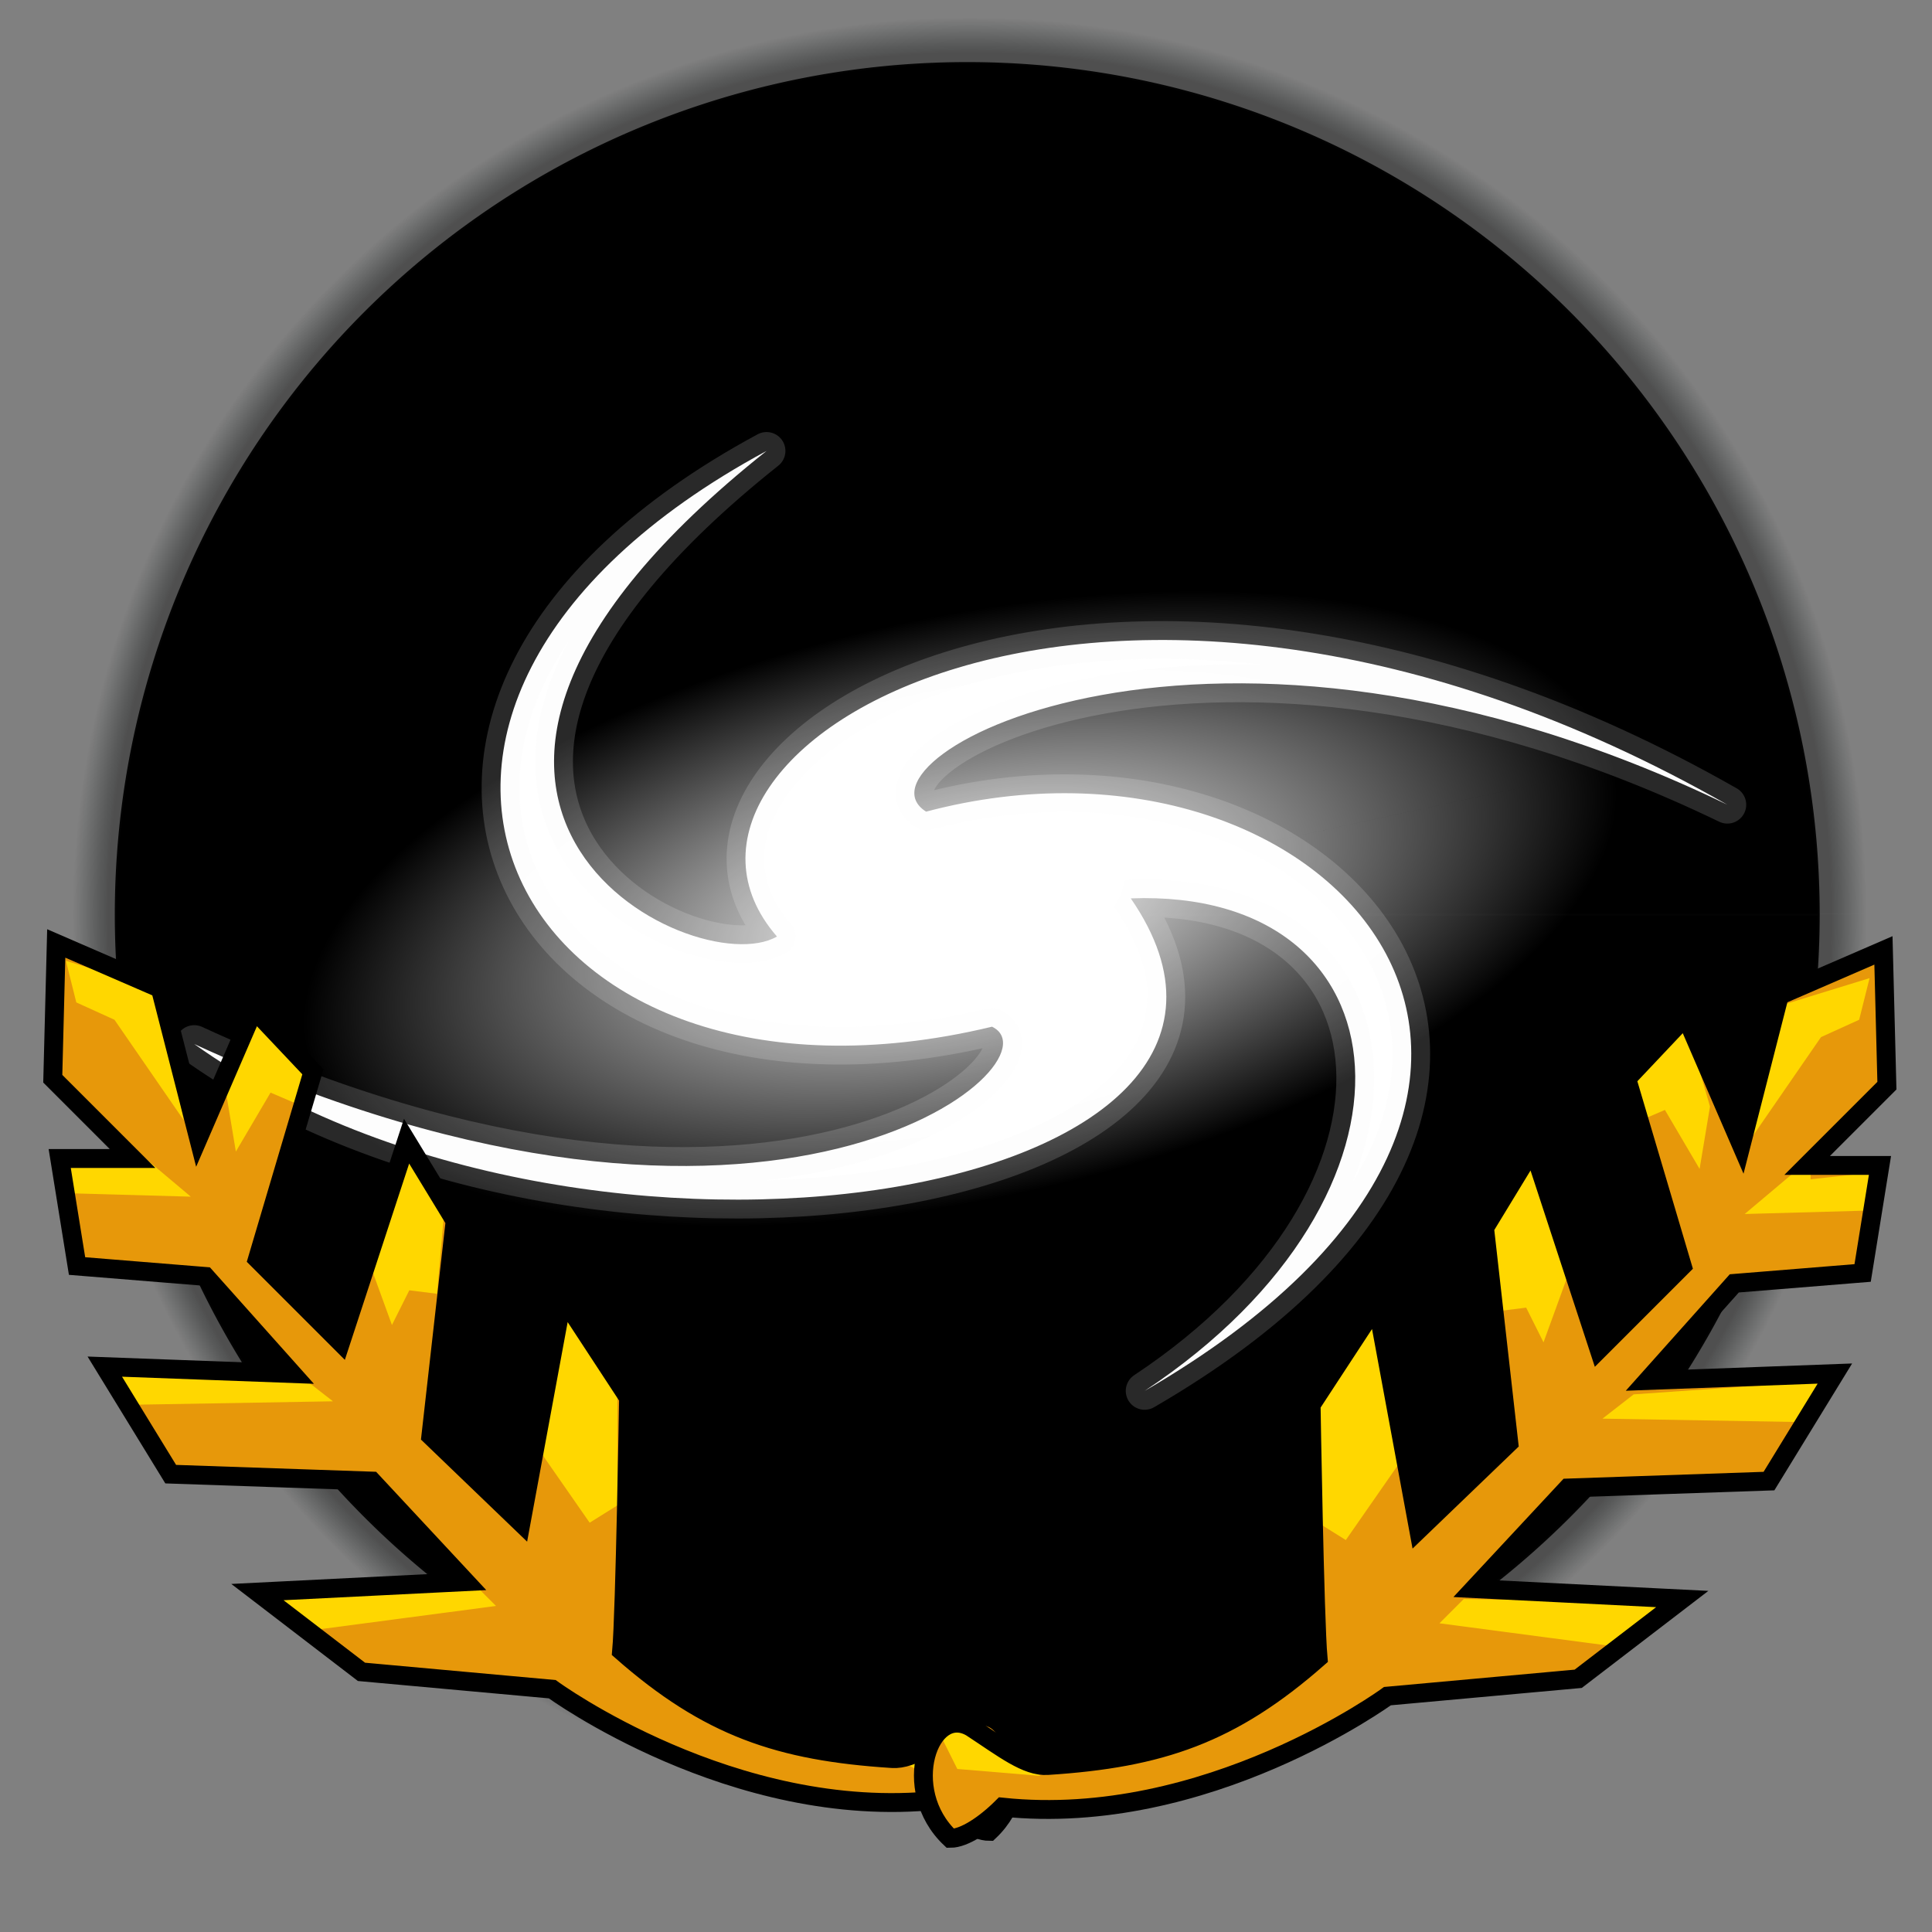 <?xml version="1.0" encoding="UTF-8" standalone="no"?>
<!-- Created with Inkscape (http://www.inkscape.org/) -->
<svg
   xmlns:dc="http://purl.org/dc/elements/1.1/"
   xmlns:cc="http://web.resource.org/cc/"
   xmlns:rdf="http://www.w3.org/1999/02/22-rdf-syntax-ns#"
   xmlns:svg="http://www.w3.org/2000/svg"
   xmlns="http://www.w3.org/2000/svg"
   xmlns:xlink="http://www.w3.org/1999/xlink"
   xmlns:sodipodi="http://inkscape.sourceforge.net/DTD/sodipodi-0.dtd"
   xmlns:inkscape="http://www.inkscape.org/namespaces/inkscape"
   width="1024px"
   height="1024px"
   id="svg2"
   sodipodi:version="0.32"
   inkscape:version="0.42.2"
   sodipodi:docbase="C:\Eigene Dateien\Eigene Bilder"
   sodipodi:docname="zzorn.svg">
  <rect width="100%" height="100%" fill="#808080" stroke="none"/>
  <defs
     id="defs4">
    <linearGradient
       inkscape:collect="always"
       id="linearGradient4301">
      <stop
         style="stop-color:#ffffff;stop-opacity:1;"
         offset="0"
         id="stop4303" />
      <stop
         style="stop-color:#ffffff;stop-opacity:0;"
         offset="1"
         id="stop4305" />
    </linearGradient>
    <linearGradient
       id="linearGradient2106">
      <stop
         style="stop-color:#000404;stop-opacity:1;"
         offset="0"
         id="stop2108" />
      <stop
         id="stop2114"
         offset="0.96"
         style="stop-color:#000000;stop-opacity:1;" />
      <stop
         style="stop-color:#000404;stop-opacity:0.795;"
         offset="0.97"
         id="stop2116" />
      <stop
         style="stop-color:#000909;stop-opacity:0;"
         offset="1"
         id="stop2110" />
    </linearGradient>
    <radialGradient
       inkscape:collect="always"
       xlink:href="#linearGradient2106"
       id="radialGradient2112"
       cx="510.162"
       cy="487.181"
       fx="510.162"
       fy="487.181"
       r="469.716"
       gradientTransform="matrix(1,0,0,1.01,-6.010817e-16,-4.767)"
       gradientUnits="userSpaceOnUse" />
    <radialGradient
       inkscape:collect="always"
       xlink:href="#linearGradient4301"
       id="radialGradient4307"
       cx="509.242"
       cy="481.666"
       fx="509.242"
       fy="481.666"
       r="354.815"
       gradientTransform="matrix(1,0,0,0.435,0,272.029)"
       gradientUnits="userSpaceOnUse" />
  </defs>
  <sodipodi:namedview
     id="base"
     pagecolor="#ffffff"
     bordercolor="#666666"
     borderopacity="1.0"
     inkscape:pageopacity="0.0"
     inkscape:pageshadow="2"
     inkscape:zoom="0.54394531"
     inkscape:cx="512.00000"
     inkscape:cy="513.97706"
     inkscape:document-units="px"
     inkscape:current-layer="layer2"
     inkscape:window-width="1024"
     inkscape:window-height="721"
     inkscape:window-x="-4"
     inkscape:window-y="-4" />
  <g
     inkscape:groupmode="layer"
     id="layer2"
     inkscape:label="Orb"
     style="display:inline"
     sodipodi:insensitive="true">
    <path
       sodipodi:type="arc"
       style="opacity:0.385;color:#000000;fill:url(#radialGradient2112);fill-opacity:1;fill-rule:evenodd;stroke:none;stroke-width:1px;stroke-linecap:butt;stroke-linejoin:miter;marker:none;marker-start:none;marker-mid:none;marker-end:none;stroke-miterlimit:4;stroke-dasharray:none;stroke-dashoffset:0;stroke-opacity:1;visibility:visible;display:inline;overflow:visible"
       id="path2104"
       sodipodi:cx="510.16159"
       sodipodi:cy="487.18134"
       sodipodi:rx="469.71634"
       sodipodi:ry="474.31238"
       d="M 979.878,487.181 A 469.716,474.312 0 1 1 979.878,487.159 L 510.162,487.181 z"
       sodipodi:start="0.00000000"
       sodipodi:end="6.2831383"
       transform="matrix(1.012,0,0,1.002,-2.313,-3.702)" />
    <path
       sodipodi:type="arc"
       style="opacity:1;color:#000000;fill:#000000;fill-opacity:1;fill-rule:evenodd;stroke:#030303;stroke-width:1px;stroke-linecap:butt;stroke-linejoin:miter;marker:none;marker-start:none;marker-mid:none;marker-end:none;stroke-miterlimit:4;stroke-dasharray:none;stroke-dashoffset:0;stroke-opacity:1;visibility:visible;display:inline;overflow:visible"
       id="path1358"
       sodipodi:cx="529.46497"
       sodipodi:cy="544.17236"
       sodipodi:rx="470.63556"
       sodipodi:ry="470.63556"
       d="M 1000.101,544.172 A 470.636,470.636 0 1 1 1000.101,544.15 L 529.465,544.172 z"
       sodipodi:start="0.00000000"
       sodipodi:end="6.2831383"
       transform="matrix(0.959,0,0,0.959,4.905,-37.13)" />
  </g>
  <g
     inkscape:groupmode="layer"
     id="layer3"
     inkscape:label="Swirl"
     style="display:inline"
     sodipodi:insensitive="true">
    <path
       style="fill:#ffffff;fill-opacity:1;fill-rule:evenodd;stroke:#f9f8f9;stroke-width:20;stroke-linecap:butt;stroke-linejoin:round;stroke-miterlimit:4;stroke-dasharray:none;stroke-opacity:0.168"
       d="M 406.291,238.995 C 172.811,424.675 367.684,522.111 411.806,496.373 C 325.4,397.099 586.456,238.995 915.533,426.513 C 641.609,294.147 446.736,402.614 490.858,430.19 C 705.953,373.199 882.442,577.264 606.679,737.206 C 764.783,632.417 748.237,470.636 599.325,476.151 C 709.63,636.093 308.855,700.438 102.952,553.364 C 409.968,694.923 564.395,562.557 525.788,544.172 C 273.925,604.84 150.75,376.876 406.291,238.995 z "
       id="path3571"
       sodipodi:nodetypes="ccccccccc" />
    <path
       sodipodi:type="arc"
       style="opacity:1;color:#000000;fill:url(#radialGradient4307);fill-opacity:1;fill-rule:evenodd;stroke:none;stroke-width:2;stroke-linecap:butt;stroke-linejoin:miter;marker:none;marker-start:none;marker-mid:none;marker-end:none;stroke-miterlimit:4;stroke-dasharray:none;stroke-dashoffset:0;stroke-opacity:1;visibility:visible;display:inline;overflow:visible"
       id="path4299"
       sodipodi:cx="509.24237"
       sodipodi:cy="481.66608"
       sodipodi:rx="354.81509"
       sodipodi:ry="154.42729"
       d="M 864.057,481.666 A 354.815,154.427 0 1 1 864.057,481.659 L 509.242,481.666 z"
       sodipodi:start="0.00000000"
       sodipodi:end="6.2831383"
       transform="matrix(0.977,-0.211,0.211,0.977,-90.285,118.49)" />
  </g>
  <g
     inkscape:groupmode="layer"
     id="layer4"
     inkscape:label="blaetter"
     style="display:inline"
     sodipodi:insensitive="true">
    <g
       id="g8679">
      <path
         style="opacity:1;fill:#e7980a;fill-opacity:1;fill-rule:evenodd;stroke:none;stroke-width:10;stroke-linecap:butt;stroke-linejoin:miter;stroke-miterlimit:4;stroke-dasharray:none;stroke-opacity:1"
         d="M 524.344,970.686 C 551.619,944.948 535.374,898.987 513.313,911.856 C 496.261,923.029 484.028,932.794 472.868,932.079 C 413.162,928.256 375.432,915.533 329.471,875.088 C 331.31,854.865 333.148,740.883 333.148,740.883 L 298.218,687.569 L 276.157,807.066 L 228.358,761.106 L 241.227,647.124 L 215.489,604.84 L 180.559,711.469 L 136.437,667.346 L 165.852,568.072 L 134.599,534.98 L 105.184,603.002 L 84.961,523.95 L 29.809,500.05 L 27.97,571.749 L 70.254,614.032 L 31.647,614.032 L 40.839,671.023 L 108.861,676.539 L 154.821,728.014 L 55.547,724.338 L 90.477,781.329 L 197.105,785.005 L 246.742,838.32 L 136.437,843.835 L 191.59,886.118 L 292.703,895.311 C 292.703,895.311 388.615,965.523 496.768,954.14 C 505.96,963.332 516.99,970.686 524.344,970.686 z "
         id="path5038"
         sodipodi:nodetypes="ccsccccccccccccccccccccccccccccc" />
      <path
         id="path6493"
         d="M 60.668,540.496 L 40.445,531.303 L 34.93,509.242 L 82.729,523.95 L 97.436,593.81 L 60.668,540.496 z M 119.497,577.264 L 125.013,610.355 L 143.397,579.102 L 156.266,584.618 L 163.619,566.233 L 132.366,533.142 L 119.497,577.264 z M 193.034,661.831 L 207.741,702.276 L 216.934,683.892 L 231.641,685.731 L 235.318,643.447 L 215.095,604.84 L 193.034,661.831 z M 283.117,764.783 L 312.531,807.066 L 327.239,797.874 L 327.239,739.045 L 297.824,693.084 L 283.117,764.783 z M 159.943,729.853 L 176.488,742.722 L 69.86,744.56 L 55.153,722.499 L 159.943,729.853 z M 66.183,604.84 L 101.113,634.255 L 34.93,632.417 L 33.092,612.194 L 66.183,615.871 L 66.183,604.84 z M 250.025,838.32 L 262.894,851.189 L 165.458,864.057 L 136.043,840.158 L 250.025,838.32 z M 474.312,932.079 L 492.697,941.271 L 492.697,921.048 L 474.312,932.079 z "
         style="fill:#ffd700;fill-opacity:1;fill-rule:evenodd;stroke:none;stroke-width:1px;stroke-linecap:butt;stroke-linejoin:miter;stroke-opacity:1;display:inline" />
      <path
         sodipodi:nodetypes="ccsccccccccccccccccccccccccccccc"
         id="path7223"
         d="M 524.344,970.686 C 551.619,944.948 535.374,898.987 513.313,911.856 C 496.261,923.029 484.028,932.794 472.868,932.079 C 413.162,928.256 375.432,915.533 329.471,875.088 C 331.31,854.865 333.148,740.883 333.148,740.883 L 298.218,687.569 L 276.157,807.066 L 228.358,761.106 L 241.227,647.124 L 215.489,604.84 L 180.559,711.469 L 136.437,667.346 L 165.852,568.072 L 134.599,534.98 L 105.184,603.002 L 84.961,523.95 L 29.809,500.05 L 27.97,571.749 L 70.254,614.032 L 31.647,614.032 L 40.839,671.023 L 108.861,676.539 L 154.821,728.014 L 55.547,724.338 L 90.477,781.329 L 197.105,785.005 L 246.742,838.32 L 136.437,843.835 L 191.59,886.118 L 292.703,895.311 C 292.703,895.311 388.615,965.523 496.768,954.14 C 505.96,963.332 516.99,970.686 524.344,970.686 z "
         style="opacity:1;fill:none;fill-opacity:1;fill-rule:evenodd;stroke:#000000;stroke-width:10;stroke-linecap:butt;stroke-linejoin:miter;stroke-miterlimit:4;stroke-dasharray:none;stroke-opacity:1" />
    </g>
    <g
       id="g10138">
      <path
         sodipodi:nodetypes="ccsccccccccccccccccccccccccccccc"
         id="path4310"
         d="M 503.727,974.363 C 476.451,948.625 492.697,902.664 514.758,915.533 C 531.81,926.706 544.043,936.47 555.203,935.756 C 614.909,931.933 652.639,919.21 698.6,878.765 C 696.761,858.542 694.923,744.56 694.923,744.56 L 729.853,691.246 L 751.914,810.743 L 799.713,764.783 L 786.844,650.801 L 812.582,608.517 L 847.512,715.145 L 891.634,671.023 L 862.219,571.749 L 893.472,538.657 L 922.887,606.679 L 943.11,527.627 L 998.262,503.727 L 1000.101,575.425 L 957.817,617.709 L 996.424,617.709 L 987.232,674.7 L 919.21,680.215 L 873.25,731.691 L 972.524,728.014 L 937.594,785.005 L 830.966,788.682 L 781.329,841.996 L 891.634,847.512 L 836.481,889.795 L 735.368,898.987 C 735.368,898.987 639.455,969.2 531.303,957.817 C 522.111,967.009 511.081,974.363 503.727,974.363 z "
         style="opacity:1;color:#000000;fill:#e7980a;fill-opacity:1;fill-rule:evenodd;stroke:none;stroke-width:10;stroke-linecap:butt;stroke-linejoin:miter;marker:none;marker-start:none;marker-mid:none;marker-end:none;stroke-miterlimit:4;stroke-dasharray:none;stroke-dashoffset:0;stroke-opacity:1;visibility:visible;display:inline;overflow:visible" />
      <path
         sodipodi:nodetypes="ccccccccccccccccccccccccccccccccccccccccccccccc"
         style="fill:#ffd700;fill-opacity:1;fill-rule:evenodd;stroke:none;stroke-width:1px;stroke-linecap:butt;stroke-linejoin:miter;stroke-opacity:1;display:inline"
         d="M 965.171,549.688 L 985.393,540.496 L 990.908,518.434 L 943.11,533.142 L 928.402,603.002 L 965.171,549.688 z M 906.341,586.456 L 900.826,619.548 L 882.442,588.294 L 869.573,593.81 L 862.219,575.425 L 893.472,542.334 L 906.341,586.456 z M 832.804,671.023 L 818.097,711.469 L 808.905,693.084 L 794.197,694.923 L 790.521,652.639 L 810.743,614.032 L 832.804,671.023 z M 742.722,773.975 L 713.307,816.259 L 698.6,807.066 L 698.6,748.237 L 728.014,702.276 L 742.722,773.975 z M 865.896,739.045 L 849.35,751.914 L 955.978,753.752 L 970.686,731.691 L 865.896,739.045 z M 959.655,614.032 L 924.725,643.447 L 990.908,641.609 L 992.747,621.386 L 959.655,625.063 L 959.655,614.032 z M 775.813,847.512 L 762.944,860.381 L 860.381,873.25 L 889.795,849.35 L 775.813,847.512 z M 551.526,941.271 L 507.404,937.594 L 497.293,917.372 L 516.596,915.533 L 551.526,941.271 z "
         id="path7221" />
      <path
         style="opacity:1;color:#000000;fill:none;fill-opacity:1;fill-rule:evenodd;stroke:#000000;stroke-width:10;stroke-linecap:butt;stroke-linejoin:miter;marker:none;marker-start:none;marker-mid:none;marker-end:none;stroke-miterlimit:4;stroke-dasharray:none;stroke-dashoffset:0;stroke-opacity:1;visibility:visible;display:inline;overflow:visible"
         d="M 503.727,974.363 C 476.451,948.625 492.697,902.664 514.758,915.533 C 531.81,926.706 544.043,936.47 555.203,935.756 C 614.909,931.933 652.639,919.21 698.6,878.765 C 696.761,858.542 694.923,744.56 694.923,744.56 L 729.853,691.246 L 751.914,810.743 L 799.713,764.783 L 786.844,650.801 L 812.582,608.517 L 847.512,715.145 L 891.634,671.023 L 862.219,571.749 L 893.472,538.657 L 922.887,606.679 L 943.11,527.627 L 998.262,503.727 L 1000.101,575.425 L 957.817,617.709 L 996.424,617.709 L 987.232,674.7 L 919.21,680.215 L 873.25,731.691 L 972.524,728.014 L 937.594,785.005 L 830.966,788.682 L 781.329,841.996 L 891.634,847.512 L 836.481,889.795 L 735.368,898.987 C 735.368,898.987 639.455,969.2 531.303,957.817 C 522.111,967.009 511.081,974.363 503.727,974.363 z "
         id="path8684"
         sodipodi:nodetypes="ccsccccccccccccccccccccccccccccc" />
    </g>
  </g>
</svg>
